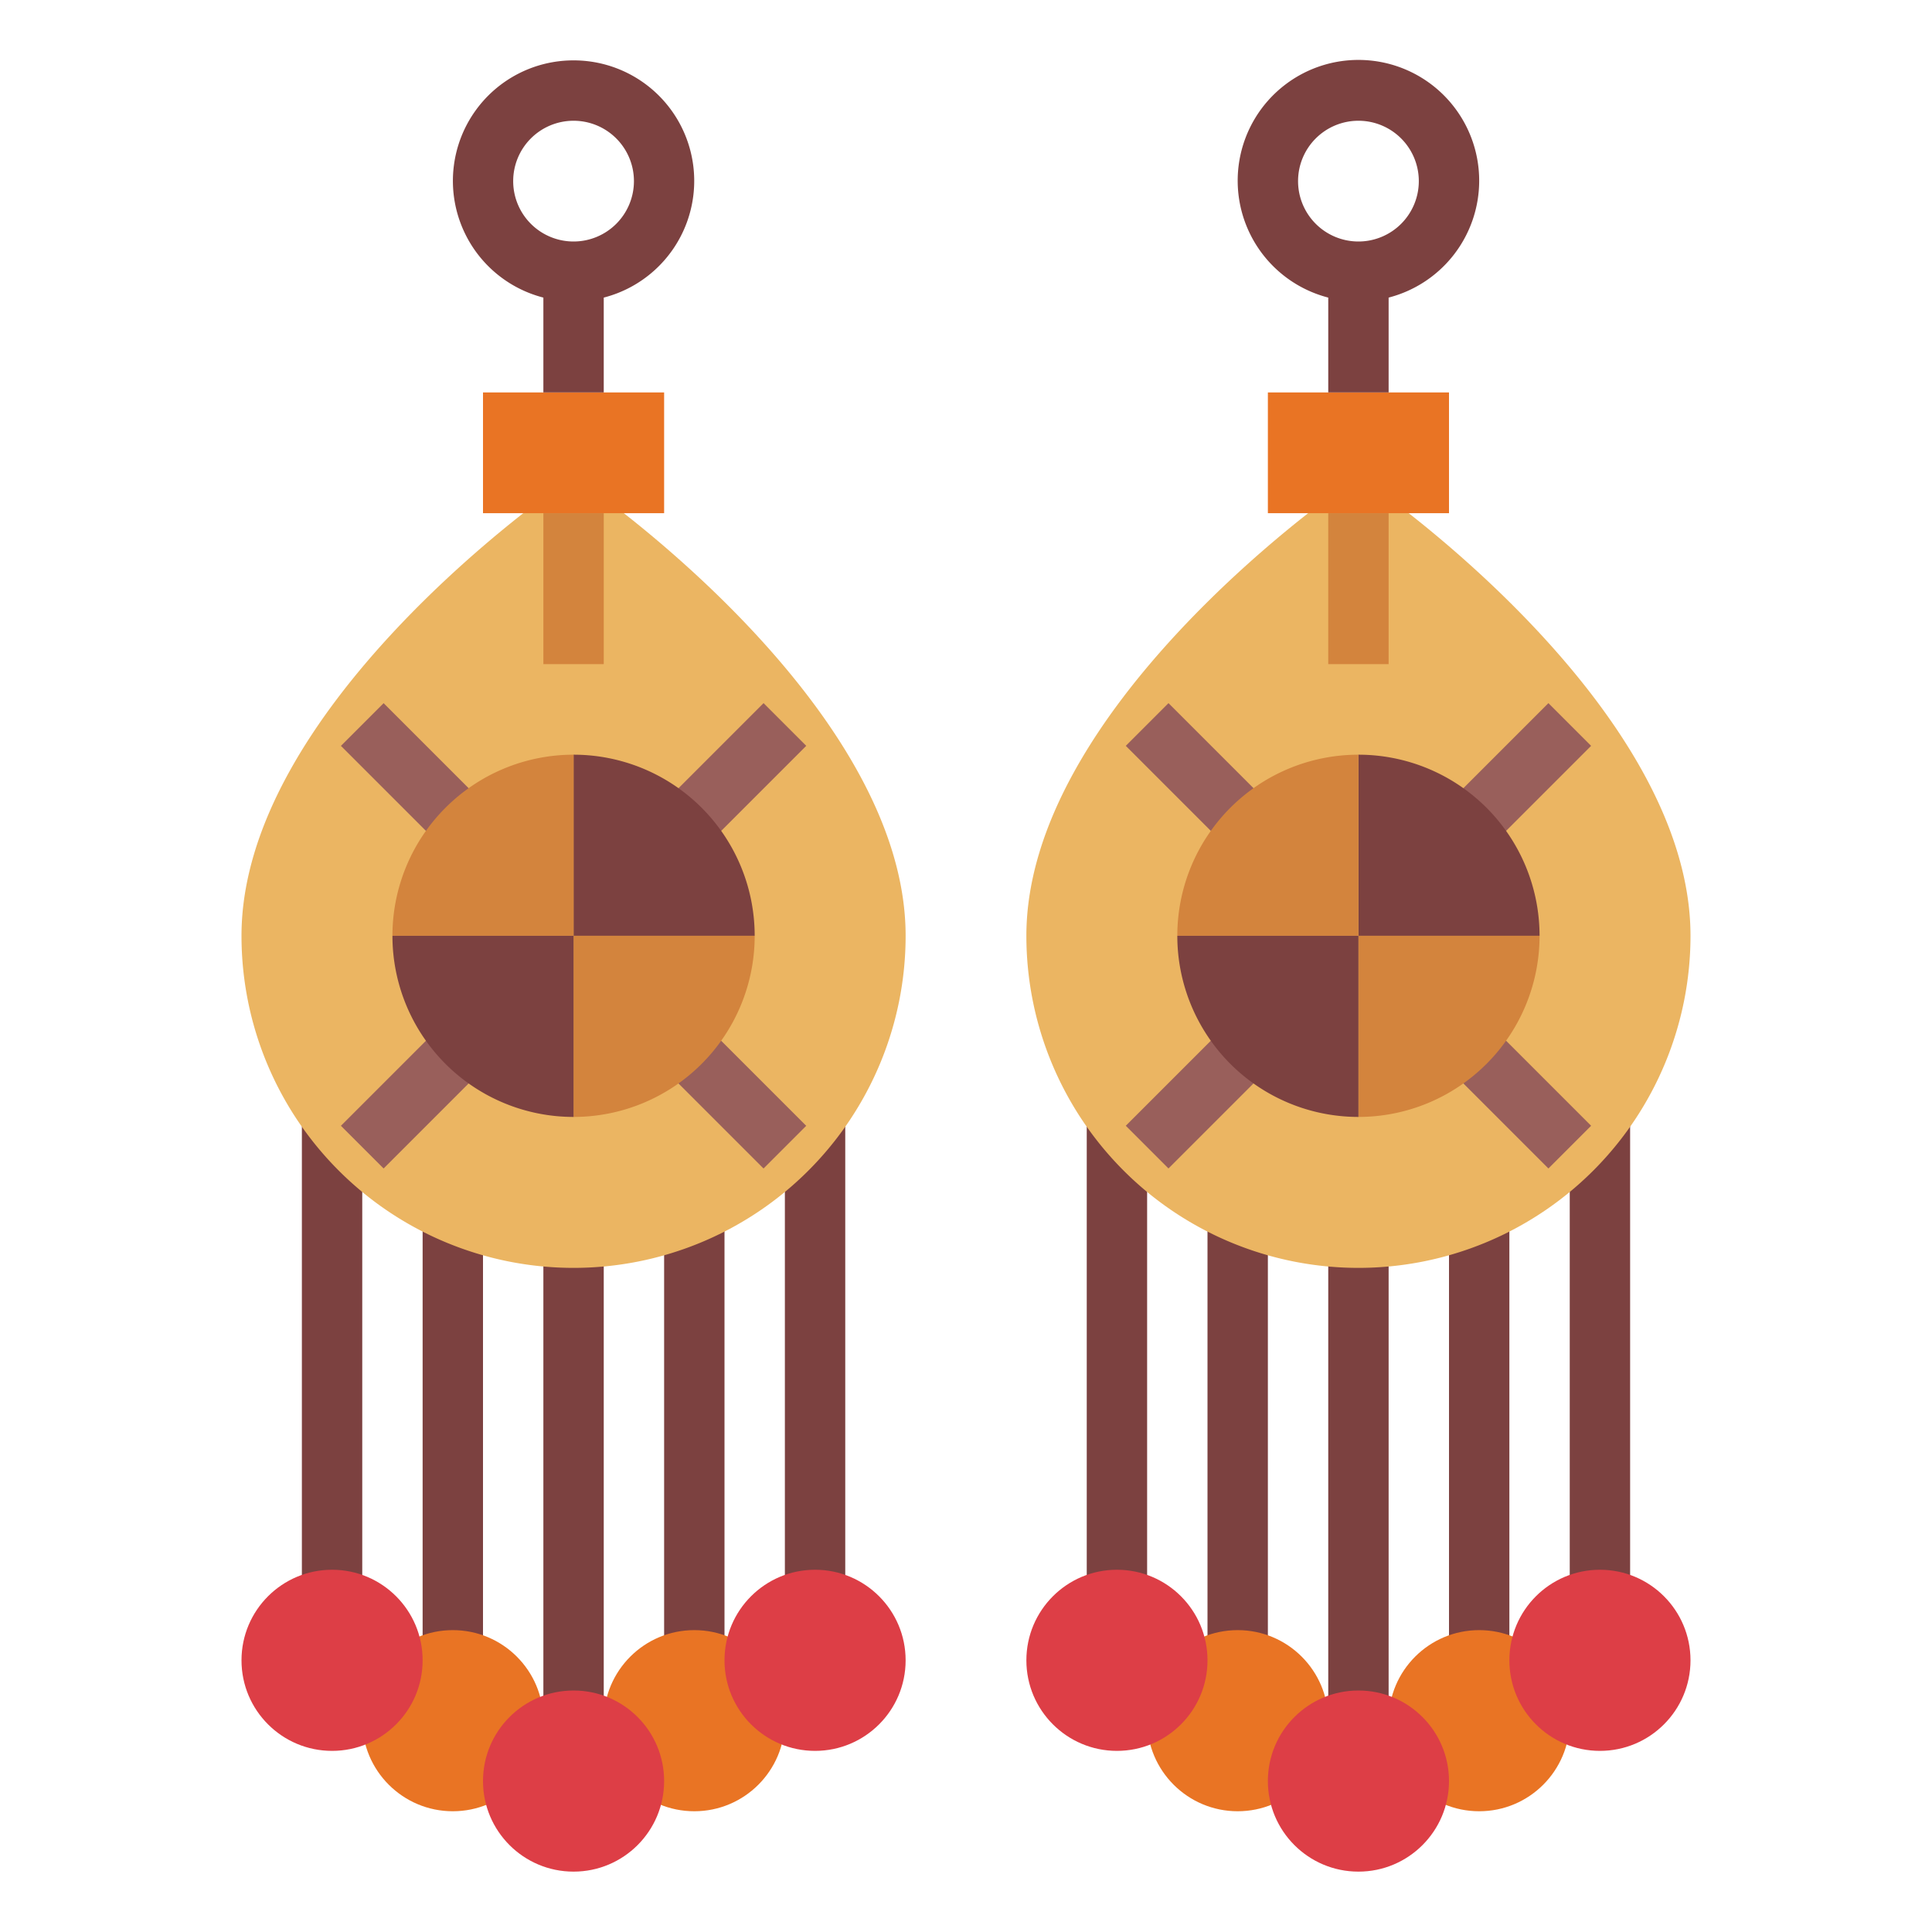 <?xml version="1.0"?>
<svg xmlns="http://www.w3.org/2000/svg" viewBox="0 0 64 64" width="512" height="512"><g id="flat"><rect x="18" y="41" width="2" height="16" style="fill:#7c4140"/><rect x="14" y="40" width="2" height="15" style="fill:#7c4140"/><rect x="10" y="37" width="2" height="17" style="fill:#7c4140"/><rect x="22" y="40" width="2" height="15" style="fill:#7c4140"/><rect x="26" y="37" width="2" height="17" style="fill:#7c4140"/><rect x="44" y="41" width="2" height="16" style="fill:#7c4140"/><rect x="40" y="40" width="2" height="15" style="fill:#7c4140"/><rect x="36" y="37" width="2" height="17" style="fill:#7c4140"/><rect x="48" y="40" width="2" height="15" style="fill:#7c4140"/><rect x="52" y="37" width="2" height="17" style="fill:#7c4140"/><path d="M19.573,16.181a1,1,0,0,0-1.146,0C18,16.479,8,23.565,8,31a11,11,0,0,0,22,0C30,23.565,20,16.479,19.573,16.181Z" style="fill:#ebb562"/><rect x="16" y="13" width="6" height="4" style="fill:#e97424"/><rect x="18" y="17" width="2" height="5" style="fill:#d3843d"/><rect x="11.379" y="35.5" width="4.243" height="2" transform="translate(-21.855 20.237) rotate(-45)" style="fill:#995f5b"/><rect x="23.5" y="34.379" width="2" height="4.243" transform="translate(-18.634 28.015) rotate(-45)" style="fill:#995f5b"/><rect x="12.5" y="23.379" width="2" height="4.243" transform="translate(-14.077 17.015) rotate(-45)" style="fill:#995f5b"/><rect x="22.379" y="24.5" width="4.243" height="2" transform="translate(-10.855 24.793) rotate(-45)" style="fill:#995f5b"/><path d="M45.573,16.181a1,1,0,0,0-1.146,0C44,16.479,34,23.565,34,31a11,11,0,0,0,22,0C56,23.565,46,16.479,45.573,16.181Z" style="fill:#ebb562"/><rect x="42" y="13" width="6" height="4" style="fill:#e97424"/><path d="M19,2a3.992,3.992,0,0,0-1,7.858V13h2V9.858A3.992,3.992,0,0,0,19,2Zm0,6a2,2,0,1,1,2-2A2,2,0,0,1,19,8Z" style="fill:#7c4140"/><path d="M49,6a4,4,0,1,0-5,3.858V13h2V9.858A4,4,0,0,0,49,6ZM45,8a2,2,0,1,1,2-2A2,2,0,0,1,45,8Z" style="fill:#7c4140"/><rect x="44" y="17" width="2" height="5" style="fill:#d3843d"/><rect x="37.379" y="35.5" width="4.243" height="2" transform="translate(-14.24 38.621) rotate(-45)" style="fill:#995f5b"/><rect x="49.5" y="34.379" width="2" height="4.243" transform="translate(-11.018 46.399) rotate(-45)" style="fill:#995f5b"/><rect x="38.5" y="23.379" width="2" height="4.243" transform="translate(-6.462 35.399) rotate(-45)" style="fill:#995f5b"/><rect x="48.379" y="24.5" width="4.243" height="2" transform="translate(-3.24 43.178) rotate(-45)" style="fill:#995f5b"/><circle cx="15" cy="57" r="3" style="fill:#e97424"/><circle cx="23" cy="57" r="3" style="fill:#e97424"/><circle cx="41" cy="57" r="3" style="fill:#e97424"/><circle cx="49" cy="57" r="3" style="fill:#e97424"/><circle cx="11" cy="55" r="3" style="fill:#dd3e46"/><circle cx="27" cy="55" r="3" style="fill:#dd3e46"/><circle cx="19" cy="59" r="3" style="fill:#dd3e46"/><circle cx="37" cy="55" r="3" style="fill:#dd3e46"/><circle cx="53" cy="55" r="3" style="fill:#dd3e46"/><circle cx="45" cy="59" r="3" style="fill:#dd3e46"/><path d="M19,25v6h6A6,6,0,0,0,19,25Z" style="fill:#7c4140"/><path d="M19,25v6H13A6,6,0,0,1,19,25Z" style="fill:#d3843d"/><path d="M19,37V31h6A6,6,0,0,1,19,37Z" style="fill:#d3843d"/><path d="M19,37V31H13A6,6,0,0,0,19,37Z" style="fill:#7c4140"/><path d="M45,25v6h6A6,6,0,0,0,45,25Z" style="fill:#7c4140"/><path d="M45,25v6H39A6,6,0,0,1,45,25Z" style="fill:#d3843d"/><path d="M45,37V31h6A6,6,0,0,1,45,37Z" style="fill:#d3843d"/><path d="M45,37V31H39A6,6,0,0,0,45,37Z" style="fill:#7c4140"/></g></svg>
